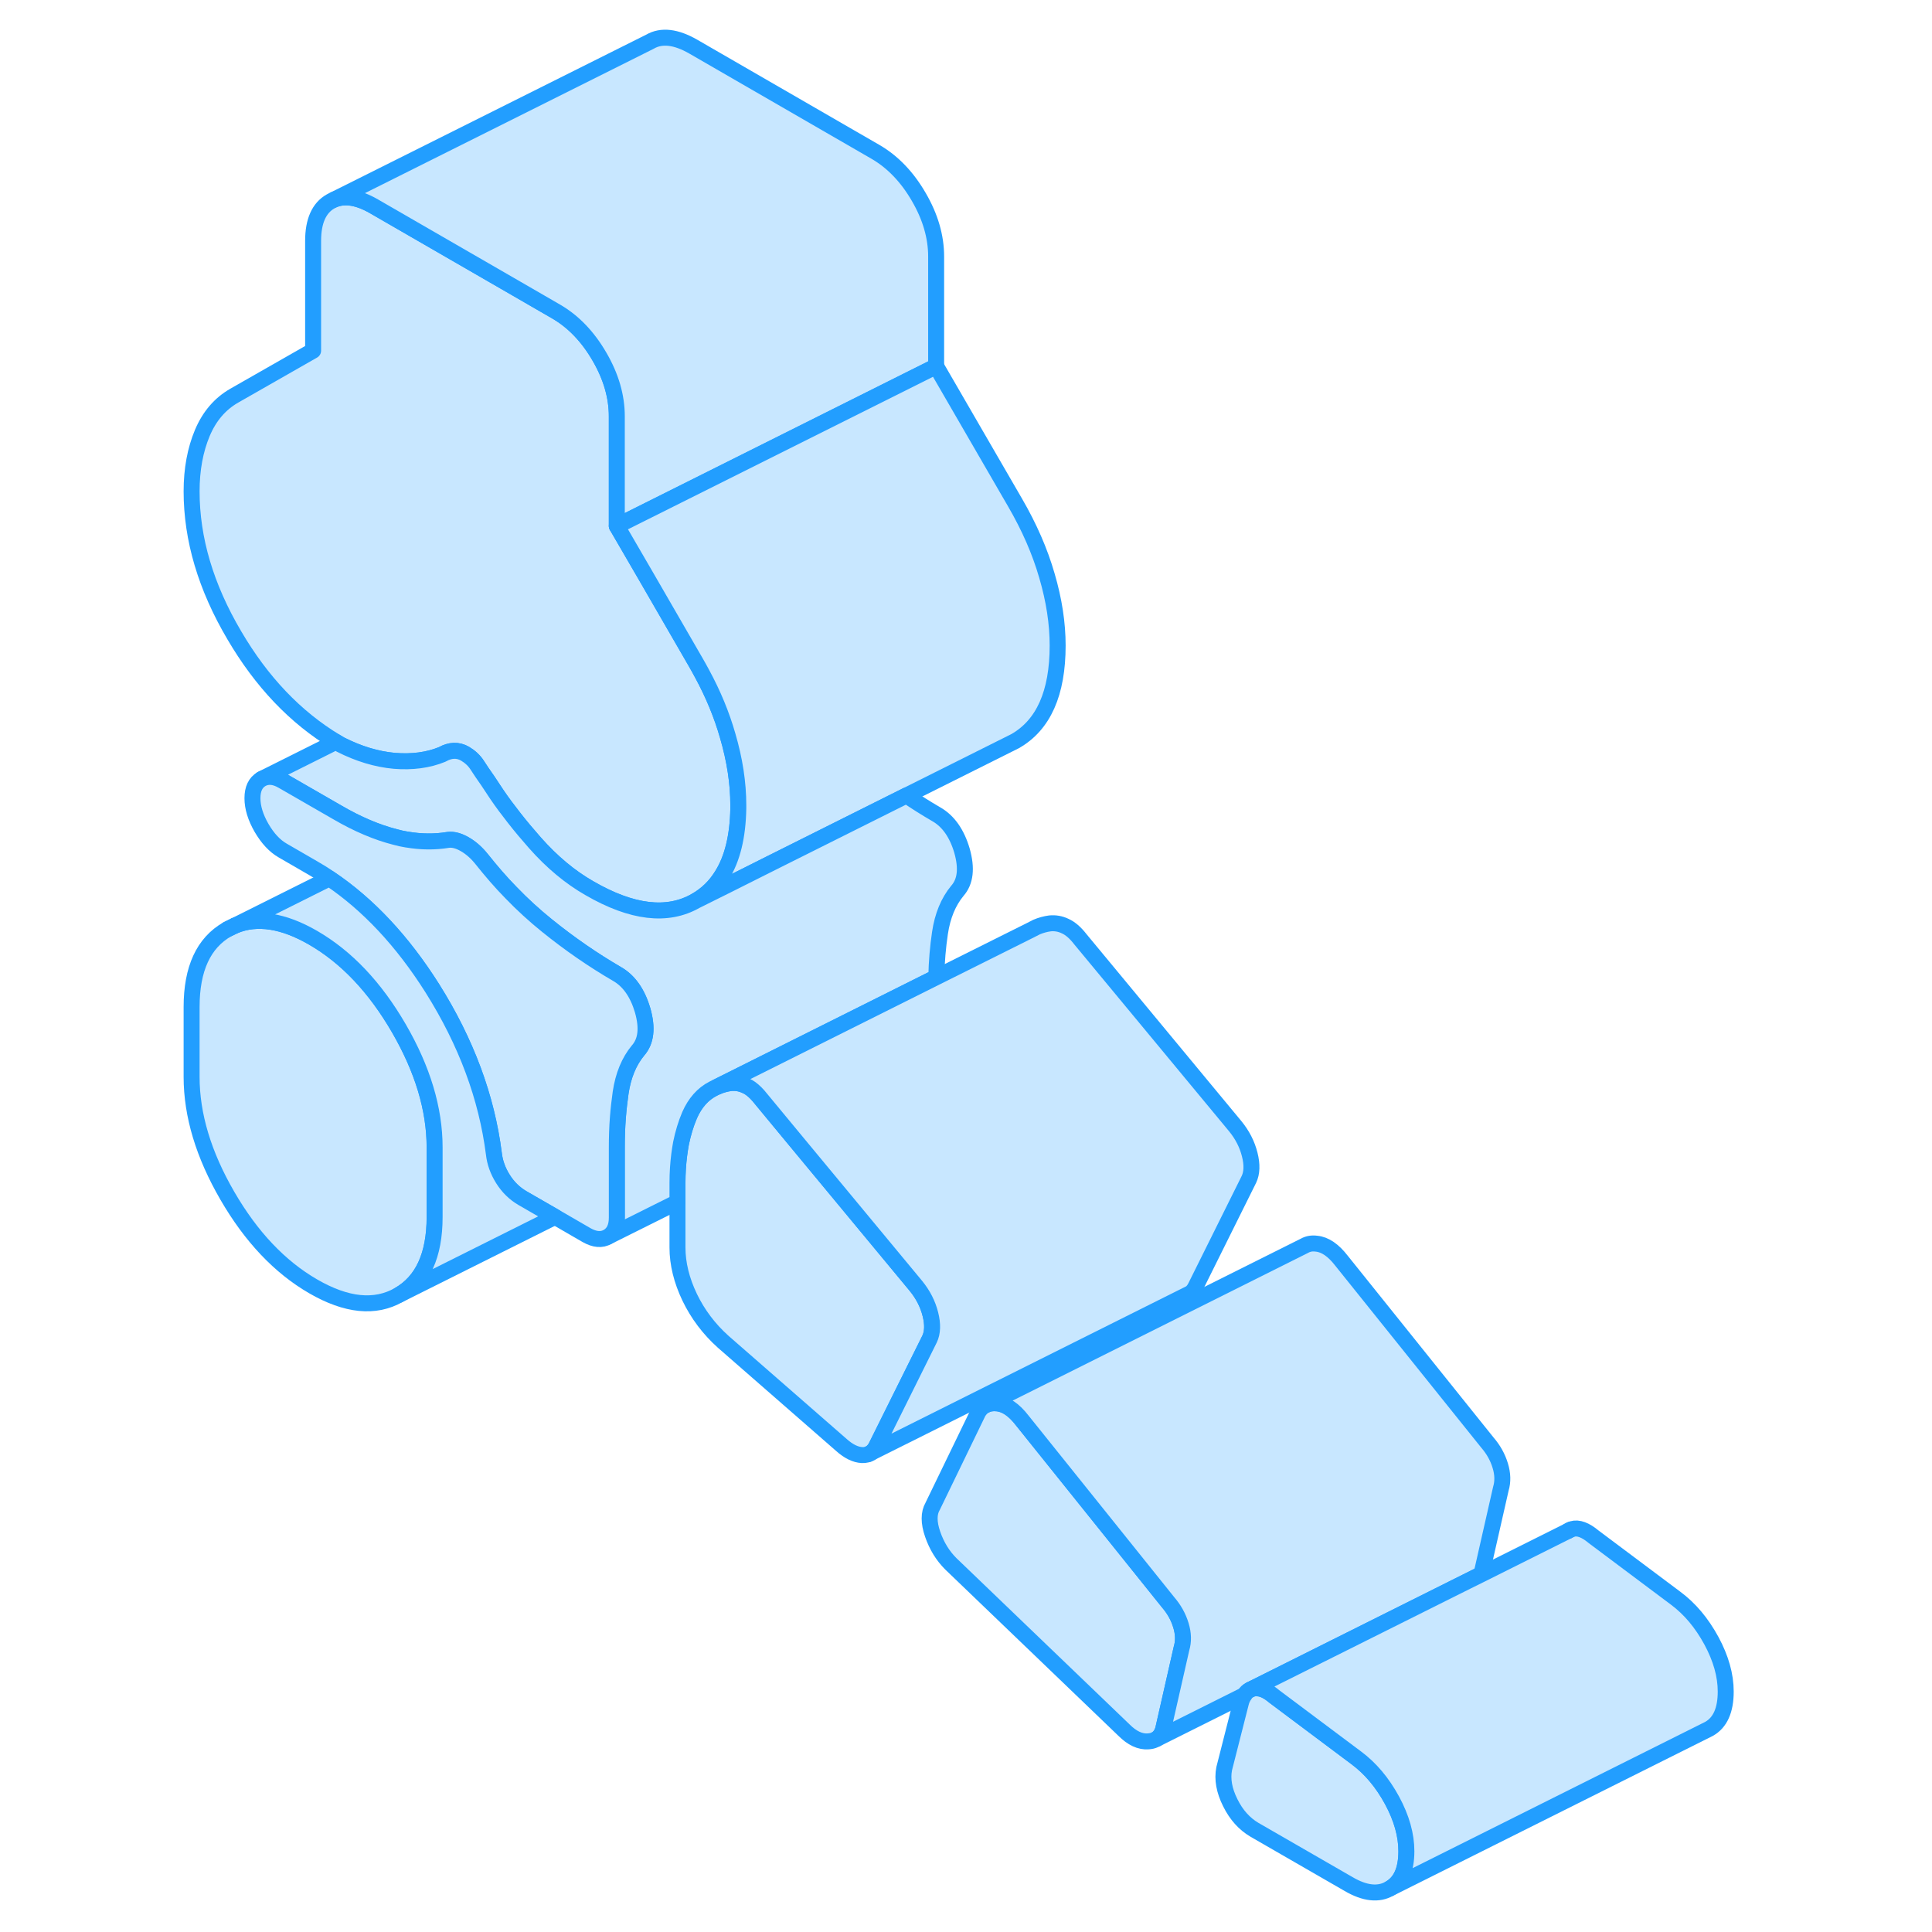 <svg width="48" height="48" viewBox="0 0 101 121" fill="#c8e7ff" xmlns="http://www.w3.org/2000/svg" stroke-width="1px" stroke-linecap="round" stroke-linejoin="round"><path d="M14.98 64.401C13.49 61.831 11.7 59.941 9.61 58.731C7.74 57.651 6.1 57.401 4.71 57.971L4.24 58.201C2.75 59.051 2 60.671 2 63.071V67.441C2 69.841 2.75 72.321 4.24 74.891C5.73 77.461 7.52 79.351 9.61 80.561C11.7 81.771 13.49 81.951 14.98 81.101C16.47 80.251 17.22 78.621 17.22 76.221V71.861C17.22 69.461 16.47 66.971 14.98 64.401Z" stroke="#229EFF" stroke-linejoin="round"/><path d="M64 103.231L62.86 108.251C62.79 108.541 62.65 108.761 62.45 108.901L62.33 108.961C62.21 109.021 62.07 109.051 61.91 109.061C61.41 109.101 60.9 108.861 60.39 108.351L49.55 97.941C49.04 97.431 48.66 96.811 48.41 96.081C48.16 95.361 48.16 94.771 48.41 94.341L51.26 88.461C51.37 88.271 51.51 88.131 51.67 88.031L51.72 88.011C51.92 87.901 52.17 87.861 52.45 87.891C52.99 87.941 53.51 88.301 54.02 88.961L63.15 100.341C63.53 100.781 63.8 101.261 63.96 101.791C64.12 102.311 64.13 102.801 64 103.231Z" stroke="#229EFF" stroke-linejoin="round"/><path d="M36.24 50.431V50.631C36.21 52.381 35.87 53.791 35.21 54.831C34.8 55.501 34.25 56.031 33.57 56.421C31.8 57.431 29.58 57.171 26.92 55.631C25.71 54.941 24.57 53.991 23.5 52.781C23.05 52.271 22.61 51.751 22.19 51.211C21.82 50.741 21.46 50.261 21.12 49.761C20.93 49.481 20.74 49.191 20.55 48.901C20.29 48.531 20.07 48.211 19.88 47.911C19.69 47.621 19.44 47.391 19.12 47.201C18.68 46.951 18.2 46.961 17.69 47.251C16.81 47.611 15.81 47.741 14.7 47.651C13.59 47.551 12.46 47.211 11.32 46.631C11.22 46.571 11.13 46.521 11.04 46.461C8.5 44.931 6.38 42.701 4.67 39.781C2.89 36.761 2 33.761 2 30.771C2 29.391 2.23 28.171 2.67 27.121C3.11 26.071 3.78 25.291 4.67 24.781L9.61 21.961V15.091C9.61 13.851 9.98 13.021 10.71 12.611L10.93 12.501C11.61 12.221 12.45 12.361 13.42 12.921L22.34 18.071L24.83 19.511C25.9 20.131 26.81 21.071 27.54 22.331C28.27 23.581 28.63 24.831 28.63 26.071V32.941L30.46 36.091L33.57 41.471C33.71 41.711 33.84 41.951 33.97 42.191C34.67 43.481 35.2 44.771 35.57 46.061C36.02 47.591 36.24 49.051 36.24 50.431Z" stroke="#229EFF" stroke-linejoin="round"/><path d="M48.63 16.071V22.941L28.63 32.941V26.071C28.63 24.831 28.27 23.581 27.54 22.331C26.81 21.071 25.9 20.131 24.83 19.511L22.34 18.071L13.42 12.921C12.45 12.361 11.61 12.221 10.93 12.501L30.709 2.611C31.43 2.191 32.34 2.301 33.42 2.921L44.83 9.511C45.9 10.131 46.81 11.071 47.54 12.331C48.27 13.581 48.63 14.831 48.63 16.071Z" stroke="#229EFF" stroke-linejoin="round"/><path d="M56.24 40.431C56.24 43.411 55.35 45.411 53.57 46.421L46.77 49.821L38.31 54.051L35.54 55.441L33.57 56.421C34.25 56.031 34.8 55.501 35.21 54.831C35.87 53.791 36.21 52.381 36.24 50.631V50.431C36.24 49.051 36.02 47.591 35.57 46.061C35.2 44.771 34.67 43.481 33.97 42.191C33.84 41.951 33.71 41.711 33.57 41.471L30.46 36.091L28.63 32.941L48.63 22.941L53.57 31.471C54.46 33.001 55.13 34.531 55.57 36.061C56.02 37.591 56.24 39.051 56.24 40.431Z" stroke="#229EFF" stroke-linejoin="round"/><path d="M48.219 83.861L44.89 90.561C44.8 90.751 44.68 90.891 44.54 90.991C44.39 91.091 44.2 91.141 43.989 91.131C43.58 91.111 43.15 90.901 42.7 90.501L35.29 84.031C34.4 83.231 33.7 82.301 33.19 81.241C32.69 80.191 32.43 79.151 32.43 78.131V74.091C32.43 73.461 32.47 72.871 32.54 72.321C32.57 72.081 32.61 71.841 32.65 71.611C32.78 70.971 32.959 70.381 33.19 69.841C33.529 69.071 34.02 68.511 34.67 68.181L34.83 68.101L34.92 68.061C35.18 67.951 35.459 67.871 35.76 67.831C36.08 67.801 36.4 67.851 36.709 68.001C36.809 68.041 36.91 68.101 37.01 68.171C37.23 68.331 37.45 68.551 37.66 68.821L39.91 71.541L47.36 80.531C47.81 81.081 48.109 81.671 48.27 82.311C48.429 82.941 48.41 83.461 48.219 83.861Z" stroke="#229EFF" stroke-linejoin="round"/><path d="M49.96 55.791C49.39 56.481 49.03 57.361 48.87 58.431C48.74 59.301 48.66 60.221 48.64 61.201L34.92 68.061L34.83 68.101L34.67 68.181C34.02 68.511 33.53 69.071 33.19 69.841C32.96 70.381 32.78 70.971 32.65 71.611C32.61 71.841 32.57 72.081 32.54 72.321C32.47 72.871 32.43 73.461 32.43 74.091V75.281L28.06 77.461C28.44 77.241 28.63 76.841 28.63 76.261V71.901C28.63 71.231 28.65 70.591 28.7 69.971C28.74 69.441 28.8 68.931 28.87 68.431C29.03 67.361 29.39 66.481 29.96 65.791C30.47 65.211 30.56 64.381 30.25 63.281C29.93 62.191 29.39 61.421 28.63 60.991C27.17 60.141 25.71 59.141 24.26 57.971C23.48 57.341 22.72 56.651 22 55.901C21.36 55.251 20.76 54.551 20.17 53.811C19.85 53.411 19.5 53.101 19.12 52.881C18.74 52.661 18.39 52.561 18.07 52.601C17.23 52.741 16.37 52.731 15.49 52.581H15.48C15.23 52.541 15 52.491 14.75 52.421C13.61 52.131 12.4 51.621 11.13 50.881L7.71 48.911C7.2 48.611 6.76 48.581 6.38 48.791L11.04 46.461C11.13 46.521 11.22 46.571 11.32 46.631C12.46 47.211 13.59 47.551 14.7 47.651C15.81 47.741 16.81 47.611 17.69 47.251C18.2 46.961 18.68 46.951 19.12 47.201C19.44 47.391 19.69 47.621 19.88 47.911C20.07 48.211 20.29 48.531 20.55 48.901C20.74 49.191 20.93 49.481 21.12 49.761C21.46 50.261 21.82 50.741 22.19 51.211C22.61 51.751 23.05 52.271 23.5 52.781C24.57 53.991 25.71 54.941 26.92 55.631C29.58 57.171 31.8 57.431 33.57 56.421L35.54 55.441L38.31 54.051L46.77 49.821C47.39 50.241 48.01 50.631 48.63 50.991C49.39 51.421 49.93 52.191 50.25 53.281C50.56 54.381 50.47 55.211 49.96 55.791Z" stroke="#229EFF" stroke-linejoin="round"/><path d="M29.96 65.791C29.39 66.481 29.031 67.361 28.871 68.431C28.801 68.931 28.74 69.441 28.7 69.971C28.65 70.591 28.631 71.231 28.631 71.901V76.261C28.631 76.841 28.441 77.241 28.061 77.461C27.68 77.681 27.241 77.641 26.73 77.351L24.761 76.211L22.73 75.041C22.23 74.751 21.82 74.351 21.5 73.841C21.18 73.331 20.991 72.801 20.931 72.251C20.481 68.721 19.201 65.271 17.081 61.901C15.211 58.941 13.061 56.641 10.631 55.011C10.301 54.781 9.961 54.571 9.611 54.371L7.71 53.271C7.2 52.981 6.761 52.501 6.381 51.851C6.001 51.191 5.811 50.571 5.811 49.991C5.811 49.411 6.001 49.011 6.381 48.791C6.761 48.581 7.2 48.611 7.71 48.911L11.131 50.881C12.401 51.621 13.611 52.131 14.751 52.421C15.001 52.491 15.23 52.541 15.48 52.581H15.491C16.37 52.731 17.231 52.741 18.071 52.601C18.391 52.561 18.741 52.661 19.121 52.881C19.501 53.101 19.851 53.411 20.171 53.811C20.761 54.551 21.36 55.251 22 55.901C22.721 56.651 23.48 57.341 24.261 57.971C25.71 59.141 27.171 60.141 28.631 60.991C29.391 61.421 29.93 62.191 30.25 63.281C30.561 64.381 30.47 65.211 29.96 65.791Z" stroke="#229EFF" stroke-linejoin="round"/><path d="M17.22 76.221V71.861C17.22 69.461 16.47 66.971 14.98 64.401C13.49 61.831 11.7 59.941 9.61 58.731C7.74 57.651 6.1 57.401 4.71 57.971L10.63 55.011C13.06 56.641 15.21 58.941 17.08 61.901C19.2 65.271 20.48 68.721 20.93 72.251C20.99 72.801 21.18 73.331 21.5 73.841C21.82 74.351 22.23 74.751 22.73 75.041L24.76 76.211L14.98 81.101C16.47 80.251 17.22 78.621 17.22 76.221Z" stroke="#229EFF" stroke-linejoin="round"/><path d="M4.71 57.971L4.24 58.201" stroke="#229EFF" stroke-linejoin="round"/><path d="M84 93.231L82.86 98.251C82.83 98.401 82.77 98.511 82.71 98.621L81.84 99.061L68.31 105.821L68.27 105.841C68.14 105.911 68.03 106.011 67.95 106.151L62.45 108.901C62.65 108.761 62.79 108.541 62.86 108.251L64 103.231C64.13 102.801 64.12 102.311 63.96 101.791C63.8 101.261 63.53 100.781 63.15 100.341L54.02 88.961C53.51 88.301 52.99 87.941 52.45 87.891C52.17 87.861 51.92 87.901 51.72 88.011L71.64 78.051L71.7 78.021C71.91 77.901 72.16 77.851 72.45 77.891C72.99 77.941 73.51 78.301 74.02 78.961L83.15 90.341C83.53 90.781 83.8 91.261 83.96 91.791C84.12 92.311 84.13 92.801 84 93.231Z" stroke="#229EFF" stroke-linejoin="round"/><path d="M78.08 115.941C78.08 117.111 77.73 117.891 77.03 118.281C76.34 118.681 75.48 118.591 74.47 118.001L68.57 114.601C67.94 114.231 67.43 113.671 67.05 112.901C66.67 112.141 66.54 111.431 66.67 110.771L67.71 106.681C67.76 106.471 67.84 106.291 67.95 106.151C68.03 106.011 68.14 105.911 68.27 105.841L68.31 105.821C68.36 105.791 68.42 105.771 68.47 105.761C68.57 105.731 68.67 105.721 68.77 105.741C69.08 105.751 69.43 105.931 69.81 106.251L74.94 110.091C75.83 110.751 76.57 111.631 77.18 112.751C77.78 113.861 78.08 114.921 78.08 115.941Z" stroke="#229EFF" stroke-linejoin="round"/><path d="M98.081 105.941C98.081 107.111 97.731 107.891 97.031 108.281L77.031 118.281C77.731 117.891 78.081 117.111 78.081 115.941C78.081 114.921 77.781 113.861 77.181 112.751C76.571 111.631 75.83 110.751 74.94 110.091L69.811 106.251C69.43 105.931 69.081 105.751 68.77 105.741C68.671 105.721 68.57 105.731 68.471 105.761C68.421 105.771 68.361 105.791 68.311 105.821L81.841 99.061L82.71 98.631L88.21 95.881C88.29 95.831 88.38 95.791 88.471 95.761C88.85 95.651 89.3 95.821 89.811 96.251L94.94 100.091C95.83 100.751 96.571 101.631 97.181 102.751C97.781 103.861 98.081 104.921 98.081 105.941Z" stroke="#229EFF" stroke-linejoin="round"/><path d="M88.36 95.801L88.21 95.881" stroke="#229EFF" stroke-linejoin="round"/><path d="M68.22 73.861L64.89 80.561C64.79 80.771 64.67 80.921 64.51 81.011L44.54 90.991C44.68 90.891 44.8 90.751 44.89 90.561L48.22 83.861C48.41 83.461 48.43 82.941 48.27 82.311C48.11 81.671 47.81 81.081 47.36 80.531L39.91 71.541L37.66 68.821C37.45 68.551 37.23 68.331 37.01 68.171C36.91 68.101 36.81 68.041 36.71 68.001C36.4 67.851 36.08 67.801 35.76 67.831C35.46 67.871 35.18 67.951 34.92 68.061L48.64 61.201L54.53 58.261L54.92 58.061C55.18 57.951 55.46 57.871 55.76 57.831C56.08 57.801 56.4 57.851 56.71 58.001C57.03 58.141 57.35 58.421 57.66 58.821L67.36 70.531C67.81 71.081 68.11 71.671 68.27 72.311C68.43 72.941 68.41 73.461 68.22 73.861Z" stroke="#229EFF" stroke-linejoin="round"/><path d="M44.541 90.991L44.391 91.071" stroke="#229EFF" stroke-linejoin="round"/></svg>
